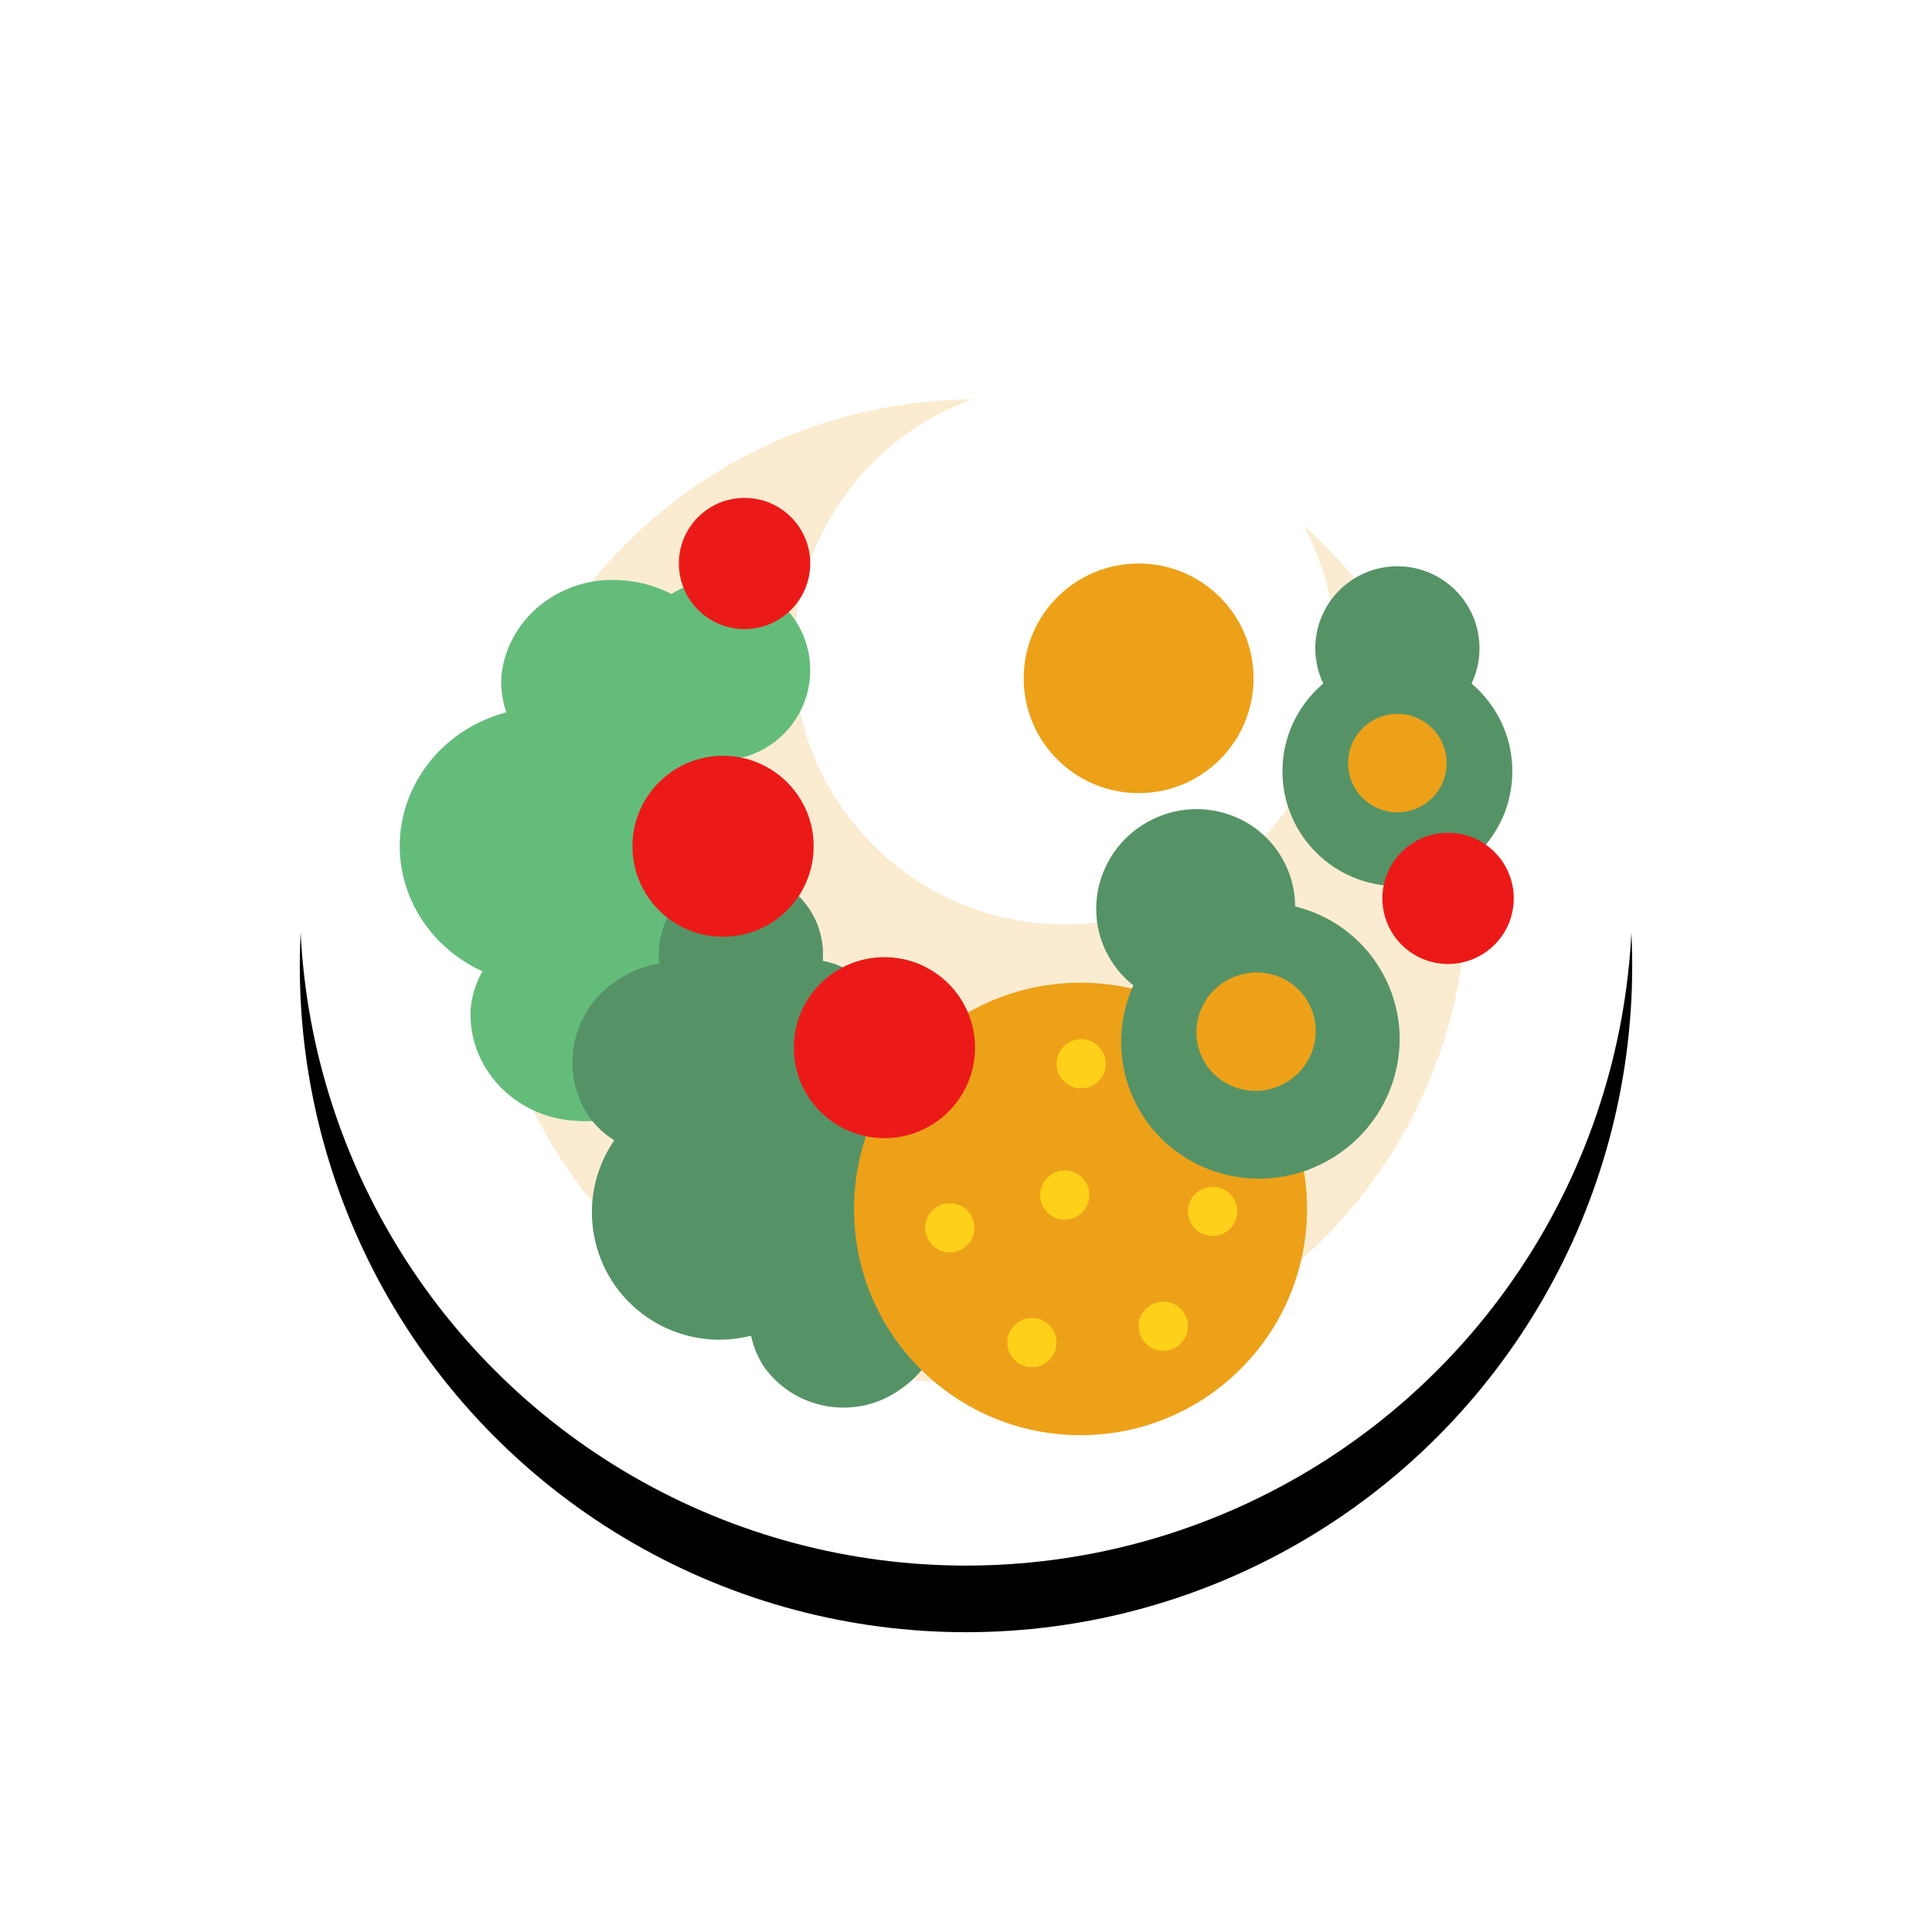 <?xml version="1.0" encoding="UTF-8"?>
<svg width="116px" height="116px" viewBox="0 0 116 116" version="1.1" xmlns="http://www.w3.org/2000/svg" xmlns:xlink="http://www.w3.org/1999/xlink">
    <!-- Generator: Sketch 55.2 (78181) - https://sketchapp.com -->
    <title>plato-01-80px</title>
    <desc>Created with Sketch.</desc>
    <defs>
        <circle id="path-1" cx="40" cy="40" r="40"></circle>
        <filter x="-36.2%" y="-31.2%" width="172.5%" height="172.5%" filterUnits="objectBoundingBox" id="filter-2">
            <feOffset dx="0" dy="4" in="SourceAlpha" result="shadowOffsetOuter1"></feOffset>
            <feGaussianBlur stdDeviation="9" in="shadowOffsetOuter1" result="shadowBlurOuter1"></feGaussianBlur>
            <feColorMatrix values="0 0 0 0 0   0 0 0 0 0   0 0 0 0 0  0 0 0 0.2 0" type="matrix" in="shadowBlurOuter1"></feColorMatrix>
        </filter>
    </defs>
    <g id="Pantallas" stroke="none" stroke-width="1" fill="none" fill-rule="evenodd">
        <g id="EWR-Login" transform="translate(-122, -186)">
            <g id="plato-01-80px" transform="translate(140, 200)">
                <g id="bg">
                    <use fill="black" fill-opacity="1" filter="url(#filter-2)" xlink:href="#path-1"></use>
                    <use fill="#FFFFFF" fill-rule="evenodd" xlink:href="#path-1"></use>
                </g>
                <g id="Group-4" opacity="0.9" transform="translate(6, 9)">
                    <ellipse id="Oval" fill-opacity="0.2" fill="#EB9700" fill-rule="nonzero" cx="34.507" cy="30.53" rx="29.577" ry="29.545"></ellipse>
                    <g id="Group-3" transform="translate(23.662, 0)">
                        <ellipse id="Oval" fill="#FFFFFF" cx="16.268" cy="16.25" rx="16.268" ry="16.25"></ellipse>
                        <ellipse id="Oval" fill="#EB9700" fill-rule="nonzero" cx="20.704" cy="17.727" rx="6.901" ry="6.894"></ellipse>
                    </g>
                    <path d="M16.313,12.665 C17.155,12.129 18.154,11.818 19.225,11.818 C22.22,11.818 24.648,14.243 24.648,17.235 C24.648,20.226 22.22,22.652 19.225,22.652 C19.033,22.652 18.843,22.642 18.656,22.622 L18.732,30.997 L13.623,43.898 C12.643,44.242 11.595,44.377 10.554,44.295 C6.862,44.083 4.047,41.061 4.261,37.539 C4.337,36.762 4.576,36.007 4.962,35.318 C2.69,34.278 0.998,32.353 0.322,30.037 C-0.972,25.601 1.748,21.005 6.398,19.77 C6.144,19.026 6.048,18.242 6.116,17.463 C6.551,13.957 9.881,11.451 13.557,11.862 C14.524,11.949 15.462,12.222 16.313,12.665 Z" id="Combined-Shape" fill="#53B56D" fill-rule="nonzero"></path>
                    <path d="M27.45,35.531 C29.286,36.248 30.587,38.032 30.587,40.12 C30.587,40.714 30.482,41.283 30.289,41.81 C32.059,42.557 33.302,44.308 33.302,46.349 C33.302,49.068 31.095,51.273 28.373,51.273 C28.283,51.273 28.193,51.27 28.104,51.266 L29.382,60.013 C28.784,60.704 28.042,61.257 27.208,61.633 C24.285,63.03 20.783,61.799 19.378,58.883 C19.091,58.226 18.937,57.519 18.927,56.803 C16.723,56.933 14.57,56.106 13.021,54.534 C10.054,51.524 10.092,46.682 13.105,43.719 C12.579,43.23 12.156,42.641 11.861,41.988 C10.634,38.99 12.069,35.567 15.068,34.338 C15.907,33.971 16.816,33.792 17.732,33.814 L17.782,33.866 C17.959,31.307 20.093,29.287 22.7,29.287 C25.422,29.287 27.629,31.491 27.629,34.211 C27.629,34.668 27.567,35.111 27.45,35.531 Z" id="Combined-Shape" fill="#438755" fill-rule="nonzero" transform="translate(22.061, 45.748) rotate(-11) translate(-22.061, -45.748) "></path>
                    <ellipse id="Oval" fill="#EB9700" fill-rule="nonzero" cx="40.876" cy="49.586" rx="13.599" ry="13.584"></ellipse>
                    <g id="Group" transform="translate(30.745, 38.854)" fill="#FECB00">
                        <ellipse id="Oval" cx="10.171" cy="2.017" rx="1.479" ry="1.477"></ellipse>
                        <ellipse id="Oval-Copy-5" cx="18.058" cy="10.881" rx="1.479" ry="1.477"></ellipse>
                        <ellipse id="Oval-Copy-6" cx="9.185" cy="9.896" rx="1.479" ry="1.477"></ellipse>
                        <ellipse id="Oval-Copy-7" cx="2.283" cy="11.865" rx="1.479" ry="1.477"></ellipse>
                        <ellipse id="Oval-Copy-8" cx="7.213" cy="18.759" rx="1.479" ry="1.477"></ellipse>
                        <ellipse id="Oval-Copy-9" cx="15.1" cy="17.774" rx="1.479" ry="1.477"></ellipse>
                    </g>
                    <g id="Group-2" transform="translate(53, 11)">
                        <path d="M2.45,7.042 C2.143,6.401 1.972,5.682 1.972,4.924 C1.972,2.205 4.179,0 6.901,0 C9.624,0 11.831,2.205 11.831,4.924 C11.831,5.682 11.659,6.401 11.353,7.042 C12.851,8.307 13.803,10.198 13.803,12.311 C13.803,16.118 10.713,19.205 6.901,19.205 C3.09,19.205 0,16.118 0,12.311 C0,10.198 0.952,8.307 2.45,7.042 Z" id="Combined-Shape" fill="#438755"></path>
                        <ellipse id="Oval" fill="#EB9700" cx="6.901" cy="11.818" rx="2.958" ry="2.955"></ellipse>
                    </g>
                    <g id="Group-2-Copy" transform="translate(50.38, 36.818) rotate(-26) translate(-50.38, -36.818) translate(42, 25)">
                        <path d="M2.975,8.451 C2.603,7.681 2.394,6.819 2.394,5.909 C2.394,2.646 5.074,0 8.38,0 C11.686,0 14.366,2.646 14.366,5.909 C14.366,6.819 14.158,7.681 13.786,8.451 C15.605,9.968 16.761,12.237 16.761,14.773 C16.761,19.342 13.009,23.045 8.38,23.045 C3.752,23.045 0,19.342 0,14.773 C0,12.237 1.155,9.968 2.975,8.451 Z" id="Combined-Shape" fill="#438755"></path>
                        <ellipse id="Oval" fill="#EB9700" cx="8.38" cy="14.182" rx="3.592" ry="3.545"></ellipse>
                    </g>
                    <g id="Group" transform="translate(13.973, 6.079)" fill="#E90100" fill-rule="nonzero">
                        <ellipse id="Oval" cx="5.44" cy="21.733" rx="5.44" ry="5.434"></ellipse>
                        <ellipse id="Oval" cx="15.129" cy="33.824" rx="5.44" ry="5.434"></ellipse>
                        <ellipse id="Oval" cx="6.731" cy="4.754" rx="3.944" ry="3.939"></ellipse>
                        <ellipse id="Oval-Copy-10" cx="48.971" cy="24.861" rx="3.944" ry="3.939"></ellipse>
                    </g>
                </g>
            </g>
        </g>
    </g>
</svg>